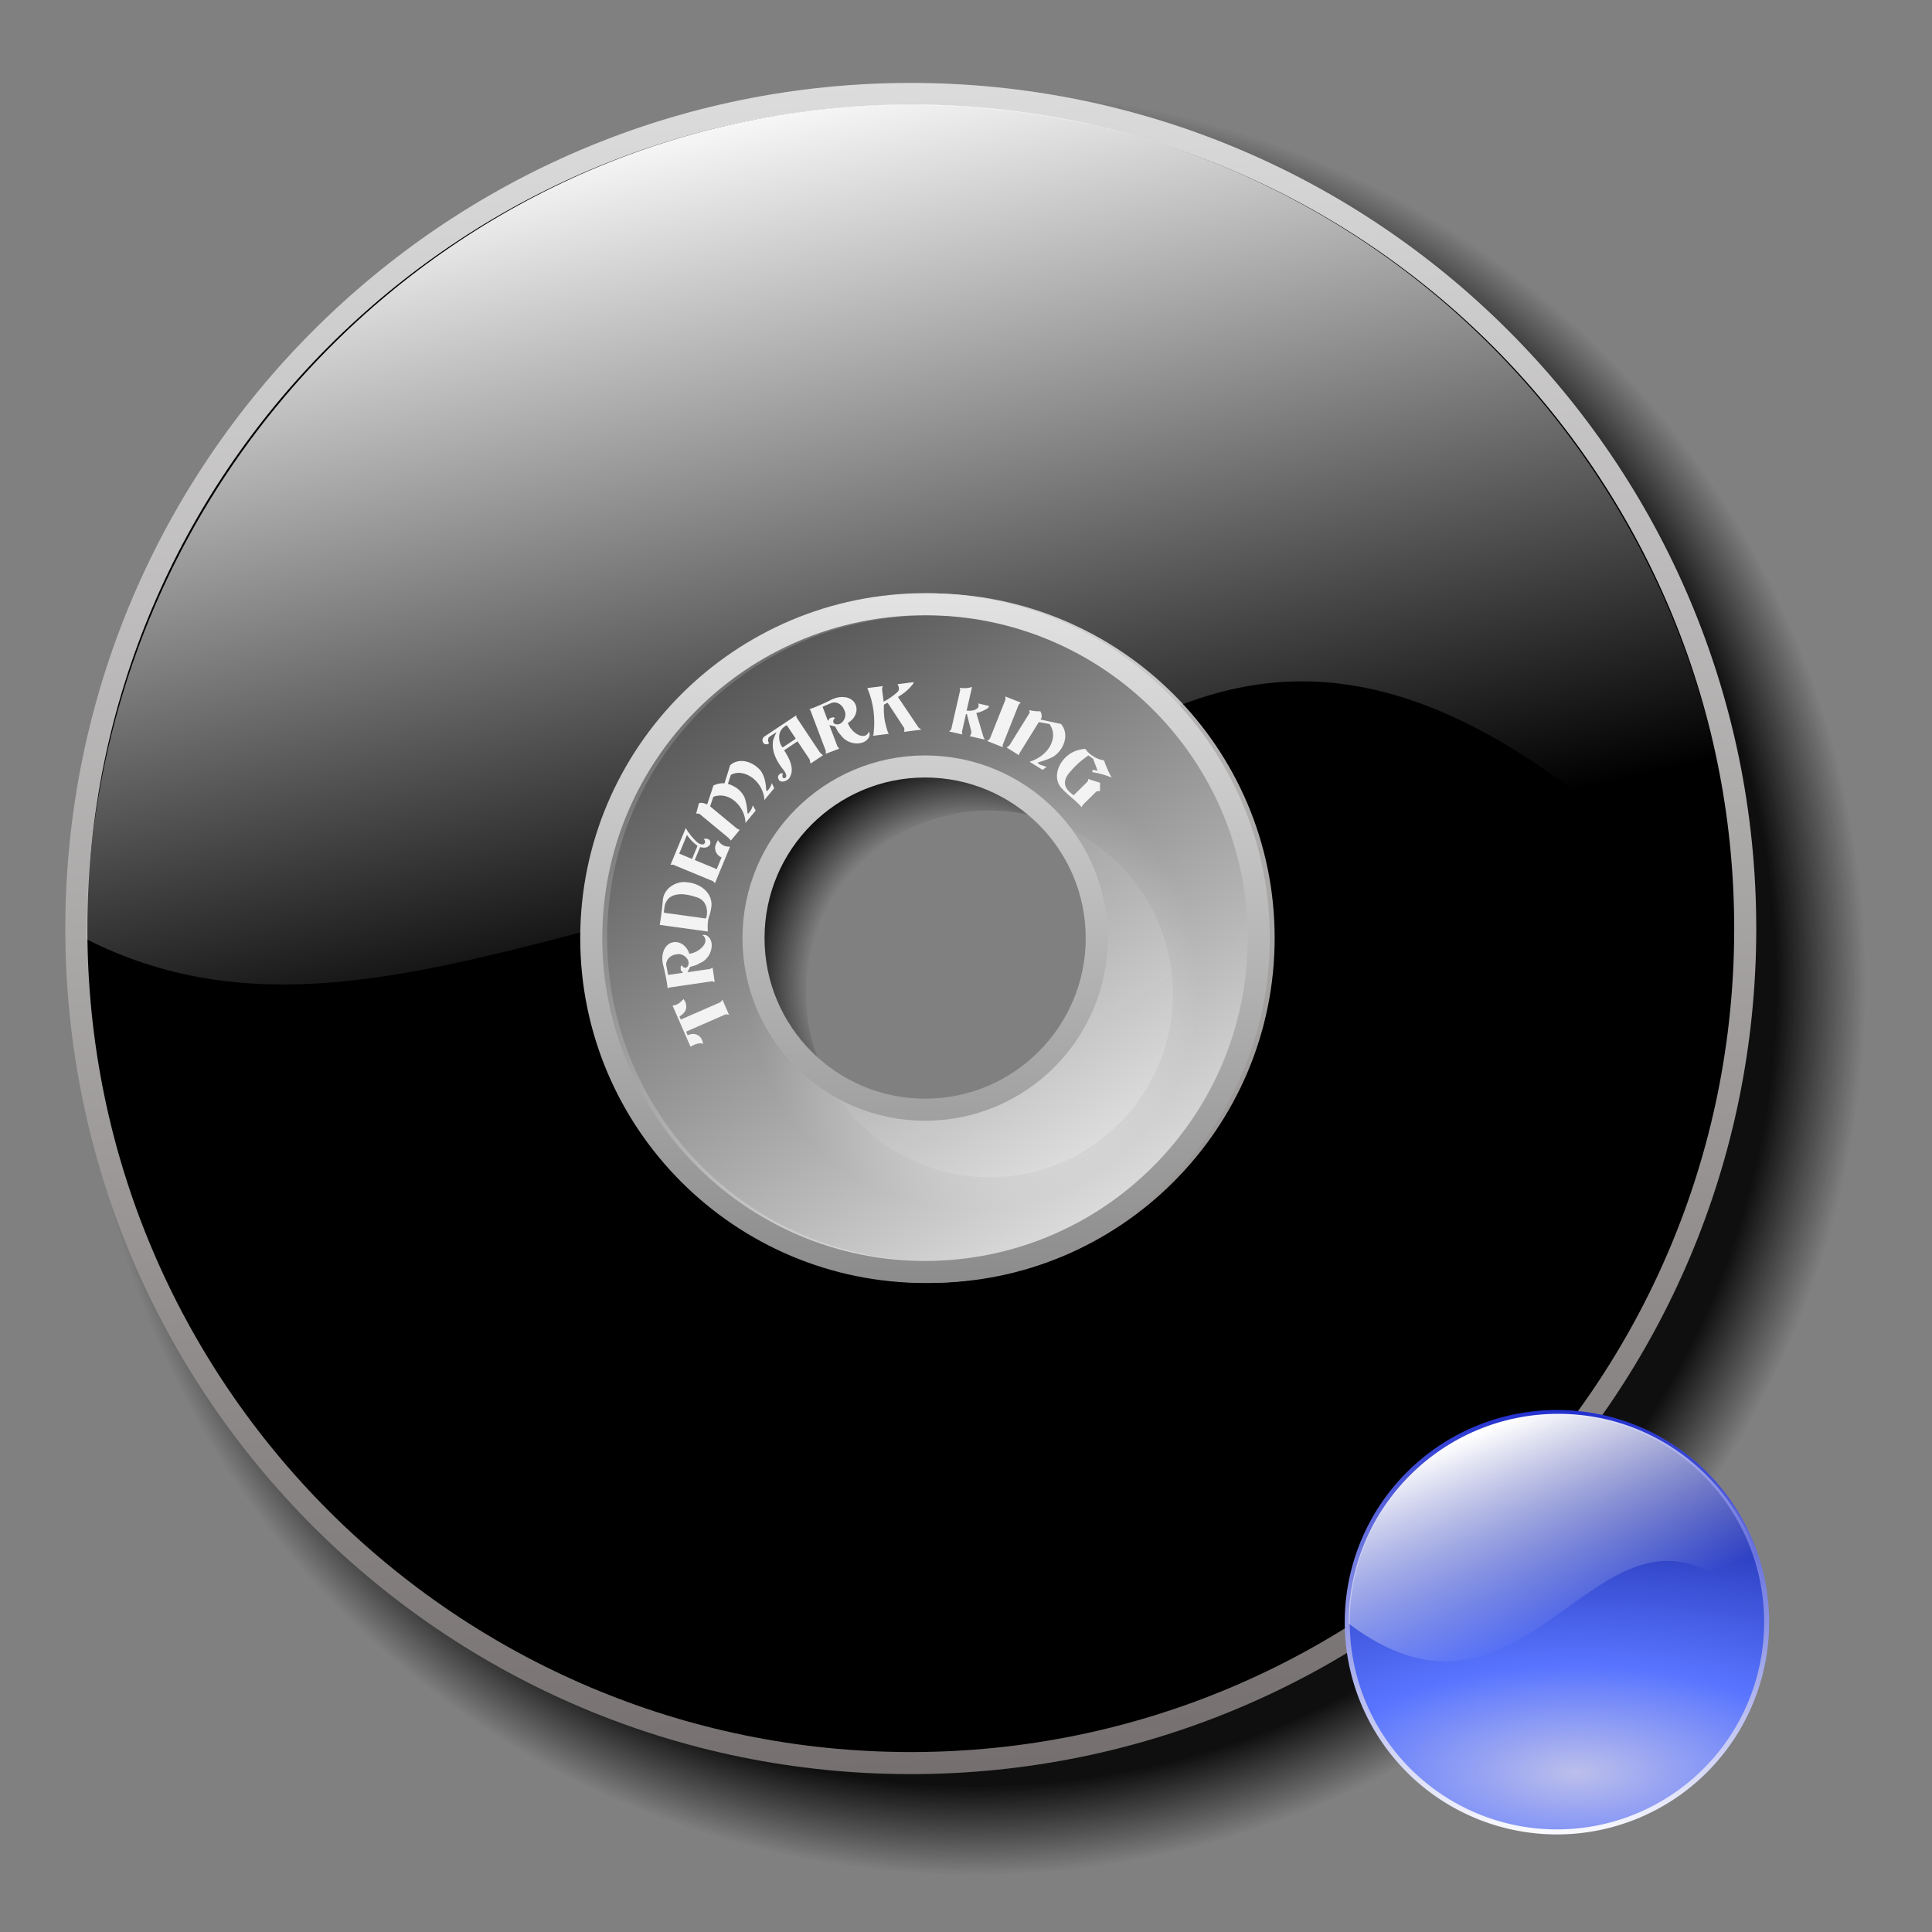 <?xml version="1.0" encoding="UTF-8" standalone="no"?>
<!-- Created with Inkscape (http://www.inkscape.org/) -->
<svg xmlns:dc="http://purl.org/dc/elements/1.1/" xmlns:cc="http://creativecommons.org/ns#" xmlns:rdf="http://www.w3.org/1999/02/22-rdf-syntax-ns#" xmlns:svg="http://www.w3.org/2000/svg" xmlns="http://www.w3.org/2000/svg" xmlns:xlink="http://www.w3.org/1999/xlink" xmlns:sodipodi="http://sodipodi.sourceforge.net/DTD/sodipodi-0.dtd" xmlns:inkscape="http://www.inkscape.org/namespaces/inkscape" id="svg2" sodipodi:version="0.32" inkscape:version="0.46" width="256" height="256" version="1.0" sodipodi:docbase="/media/disk-hdb2" sodipodi:docname="cdrom_mount.svg" inkscape:output_extension="org.inkscape.output.svg.inkscape">
 <rect width="100%" height="100%" fill="#808080" stroke="none"/>
 <defs id="defs5">
  <linearGradient id="linearGradient3901">
   <stop id="stop3903" stop-color="#5a5a5a" stop-opacity="0.837"/>
   <stop id="stop3905" offset="1" stop-color="#ffffff" stop-opacity="0.886"/>
  </linearGradient>
  <linearGradient id="linearGradient3895">
   <stop id="stop3897" stop-color="white" stop-opacity="1"/>
   <stop offset="1" id="stop3899" stop-color="#ffffff" stop-opacity="0"/>
  </linearGradient>
  <linearGradient id="linearGradient3939">
   <stop id="stop3941" stop-color="#0f0f0f" stop-opacity="1"/>
   <stop id="stop3951" offset="0.185" stop-color="#0f0f0f" stop-opacity="0"/>
   <stop id="stop3947" offset="0.254" stop-color="#0f0f0f" stop-opacity="1"/>
   <stop offset="0.9" id="stop3949" stop-color="#0f0f0f" stop-opacity="1"/>
   <stop offset="1" id="stop3943" stop-color="#0f0f0f" stop-opacity="0"/>
  </linearGradient>
  <linearGradient id="linearGradient3894">
   <stop id="stop3896" stop-color="#736d6d" stop-opacity="1"/>
   <stop id="stop3898" offset="1" stop-color="#dedede" stop-opacity="1"/>
  </linearGradient>
  <linearGradient id="linearGradient2820">
   <stop id="stop2822" stop-color="#878787" stop-opacity="1"/>
   <stop offset="1" id="stop2824" stop-color="#e6e6e6" stop-opacity="1"/>
  </linearGradient>
  <linearGradient y2="-7.475" x2="16.09" y1="-7.475" x1="13.515" spreadMethod="reflect" gradientUnits="userSpaceOnUse" id="linearGradient2595" xlink:href="#linearGradient3578" inkscape:collect="always"/>
  <linearGradient y2="-7.475" x2="16.09" y1="-2.21" x1="15.65" spreadMethod="reflect" gradientUnits="userSpaceOnUse" id="linearGradient3610" xlink:href="#linearGradient3578" inkscape:collect="always"/>
  <linearGradient y2="-7.475" x2="16.09" y1="-6.409" x1="10.621" spreadMethod="reflect" gradientUnits="userSpaceOnUse" id="linearGradient3608" xlink:href="#linearGradient3578" inkscape:collect="always"/>
  <linearGradient y2="-1.513" x2="9.718" y1="-5.887" x1="11.187" spreadMethod="reflect" gradientUnits="userSpaceOnUse" id="linearGradient3606" xlink:href="#linearGradient3578" inkscape:collect="always"/>
  <linearGradient y2="-4.516" x2="12.916" y1="-3.754" x1="7.771" spreadMethod="reflect" gradientUnits="userSpaceOnUse" id="linearGradient3604" xlink:href="#linearGradient3578" inkscape:collect="always"/>
  <linearGradient y2="-3.733" x2="14.94" y1="-2.275" x1="17.08" spreadMethod="reflect" gradientUnits="userSpaceOnUse" id="linearGradient3602" xlink:href="#linearGradient3578" inkscape:collect="always"/>
  <linearGradient y2="-1.992" x2="17.377" y1="-6.256" x1="15.582" spreadMethod="reflect" gradientUnits="userSpaceOnUse" id="linearGradient3600" xlink:href="#linearGradient3578" inkscape:collect="always"/>
  <linearGradient y2="-7.475" x2="16.09" y1="-10.978" x1="16.691" spreadMethod="reflect" gradientUnits="userSpaceOnUse" id="linearGradient3598" xlink:href="#linearGradient3578" inkscape:collect="always"/>
  <linearGradient y2="-11.199" x2="11.132" y1="-11.391" x1="16.387" spreadMethod="reflect" gradientUnits="userSpaceOnUse" id="linearGradient3596" xlink:href="#linearGradient3578" inkscape:collect="always"/>
  <linearGradient y2="-2.688" x2="8.696" y1="-11.587" x1="12.04" spreadMethod="reflect" gradientUnits="userSpaceOnUse" id="linearGradient3594" xlink:href="#linearGradient3578" inkscape:collect="always"/>
  <linearGradient y2="-5.778" x2="11.372" y1="-10.151" x1="12.906" spreadMethod="reflect" gradientUnits="userSpaceOnUse" id="linearGradient3592" xlink:href="#linearGradient3578" inkscape:collect="always"/>
  <linearGradient y2="-6.953" x2="17.747" y1="-5.908" x1="16.387" spreadMethod="reflect" gradientUnits="userSpaceOnUse" id="linearGradient3590" xlink:href="#linearGradient3578" inkscape:collect="always"/>
  <linearGradient y2="-8.02" x2="17.07" y1="-7.475" x1="13.515" spreadMethod="reflect" gradientUnits="userSpaceOnUse" id="linearGradient3588" xlink:href="#linearGradient3578" inkscape:collect="always"/>
  <linearGradient y2="-6.583" x2="18.617" y1="-5.212" x1="16.909" spreadMethod="reflect" gradientUnits="userSpaceOnUse" id="linearGradient3586" xlink:href="#linearGradient3578" inkscape:collect="always"/>
  <linearGradient id="linearGradient3578">
   <stop id="stop3580" stop-color="#000000" stop-opacity="1"/>
   <stop id="stop3582" offset="1" stop-color="#fffcfc" stop-opacity="1"/>
  </linearGradient>
  <linearGradient y2="123.03" x2="145.68" y1="22.952" x1="105.93" gradientTransform="translate(-300.128,99.876)" gradientUnits="userSpaceOnUse" id="linearGradient3051" xlink:href="#linearGradient3381" inkscape:collect="always"/>
  <linearGradient y2="13.44" x2="148.71" y1="237.78" x1="142.64" gradientUnits="userSpaceOnUse" id="linearGradient3049" xlink:href="#linearGradient4319" inkscape:collect="always"/>
  <radialGradient r="105.01" fy="194.55" fx="131.21" cy="194.55" cx="131.21" gradientTransform="matrix(4.057,-1.173765e-2,4.9552e-3,1.713,-397.619,-130.883)" gradientUnits="userSpaceOnUse" id="radialGradient3047" xlink:href="#linearGradient4311" inkscape:collect="always"/>
  <linearGradient id="linearGradient3381">
   <stop id="stop3383" stop-color="#ffffff" stop-opacity="1"/>
   <stop offset="1" id="stop3385" stop-color="#ffffff" stop-opacity="0"/>
  </linearGradient>
  <linearGradient id="linearGradient4311">
   <stop id="stop4313" stop-color="#bcbfeb" stop-opacity="1"/>
   <stop offset="0.293" id="stop4315" stop-color="#5975ff" stop-opacity="1"/>
   <stop id="stop4317" offset="1" stop-color="#000984" stop-opacity="1"/>
  </linearGradient>
  <linearGradient id="linearGradient4319" inkscape:collect="always">
   <stop id="stop4321" stop-color="#ffffff" stop-opacity="1"/>
   <stop id="stop4323" offset="1" stop-color="#1b2acd" stop-opacity="1"/>
  </linearGradient>
  <linearGradient inkscape:collect="always" xlink:href="#linearGradient3901" id="linearGradient3133" gradientUnits="userSpaceOnUse" gradientTransform="matrix(1.044,0,0,1.044,-18.324,-13.443)" x1="104.51" y1="94.41" x2="155.73" y2="174.3"/>
  <linearGradient inkscape:collect="always" xlink:href="#linearGradient2820" id="linearGradient3135" gradientUnits="userSpaceOnUse" gradientTransform="matrix(1.044,0,0,1.044,-18.324,-13.443)" x1="134.95" y1="180.35" x2="134.95" y2="84.73"/>
  <linearGradient inkscape:collect="always" xlink:href="#linearGradient3895" id="linearGradient3138" gradientUnits="userSpaceOnUse" gradientTransform="matrix(1.032,0,0,1.044,-15.384,-12.674)" x1="119.32" y1="21.894" x2="142.84" y2="128.8"/>
  <linearGradient inkscape:collect="always" xlink:href="#linearGradient3894" id="linearGradient3141" gradientUnits="userSpaceOnUse" x1="136.17" y1="242.08" x2="124.07" y2="19.972" gradientTransform="matrix(1.044,0,0,1.044,-17.06,-14.074)"/>
  <radialGradient inkscape:collect="always" xlink:href="#linearGradient3939" id="radialGradient3144" gradientUnits="userSpaceOnUse" gradientTransform="matrix(1.088,0,0,1.088,-21.79,-21.333)" cx="138.66" cy="139.38" fx="138.66" fy="139.38" r="108.59"/>
 </defs>
 <sodipodi:namedview inkscape:window-height="1025" inkscape:window-width="1680" inkscape:pageshadow="2" inkscape:pageopacity="0.0" guidetolerance="10.0" gridtolerance="10.0" objecttolerance="10.0" borderopacity="1.0" bordercolor="#666666" pagecolor="#ffffff" id="base" inkscape:zoom="2.39" inkscape:cx="128" inkscape:cy="128" inkscape:window-x="-5" inkscape:window-y="0" inkscape:current-layer="svg2" showgrid="false"/>
 <g inkscape:label="1. réteg" id="layer1" transform="translate(0.371,1.001)">
  <g id="g2637">
   <g id="g3612" transform="translate(-2.572,0)">
    <g id="g2650" stroke-opacity="1" fill="url(#linearGradient2595)" font-family="Bitstream Vera Sans" stroke="none" font-style="normal" stroke-linejoin="miter" fill-opacity="1" font-weight="normal" stroke-linecap="butt" stroke-width="1" font-size="12">
     <path id="path2652" d="M 16.188,-12.219 L 12.094,-12.188 L 12.801,-11.48 L 16.895,-11.512 L 16.188,-12.219 z" fill="url(#linearGradient2595)" fill-opacity="1"/>
     <path id="path2654" d="M 12.094,-12.188 L 8.75,-3.438 L 9.457,-2.73 L 12.801,-11.48 L 12.094,-12.188 z" fill="url(#linearGradient2595)" fill-opacity="1"/>
     <path id="path2662" d="M 14.75,-5.688 L 15.531,-3.469 L 16.238,-2.762 L 15.457,-4.98 L 14.75,-5.688 z" fill="url(#linearGradient2595)" fill-opacity="1"/>
     <path id="path2664" d="M 15.531,-3.469 L 15.531,-3.438 L 16.238,-2.73 L 16.238,-2.762 L 15.531,-3.469 z" fill="url(#linearGradient2595)" fill-opacity="1"/>
     <path id="path2672" d="M 17.92,-11.52 C 17.479,-11.961 16.896,-12.234 16.188,-12.219 L 16.895,-11.512 C 17.604,-11.527 18.186,-11.254 18.627,-10.812 L 17.92,-11.52 z" fill="url(#linearGradient2595)" fill-opacity="1"/>
     <path id="path2674" d="M 16.219,-11.969 C 16.818,-11.966 17.317,-11.726 17.7,-11.343 L 18.407,-10.636 C 18.024,-11.019 17.525,-11.259 16.926,-11.262 L 16.219,-11.969 z" fill="url(#linearGradient3598)" fill-opacity="1"/>
     <path id="path2676" d="M 17.7,-11.343 C 19.262,-9.781 18.899,-5.843 15.594,-5.906 L 16.301,-5.199 C 19.606,-5.136 19.969,-9.074 18.407,-10.636 L 17.7,-11.343 z" fill="url(#linearGradient2595)" fill-opacity="1"/>
     <path id="path2678" d="M 15.594,-5.906 L 16.375,-3.719 L 17.082,-3.012 L 16.301,-5.199 L 15.594,-5.906 z" fill="url(#linearGradient2595)" fill-opacity="1"/>
     <path id="path2680" d="M 16.375,-3.719 L 15.719,-3.719 L 16.426,-3.012 L 17.082,-3.012 L 16.375,-3.719 z" fill="url(#linearGradient2595)" fill-opacity="1"/>
     <path id="path2684" d="M 14.875,-5.969 L 10.562,-5.969 L 11.27,-5.262 L 15.582,-5.262 L 14.875,-5.969 z" fill="url(#linearGradient2595)" fill-opacity="1"/>
     <path id="path2686" d="M 10.562,-5.969 L 9.75,-3.75 L 10.457,-3.043 L 11.27,-5.262 L 10.562,-5.969 z" fill="url(#linearGradient2595)" fill-opacity="1"/>
     <path id="path2690" d="M 9.188,-3.75 L 12.281,-11.906 L 12.988,-11.199 L 9.895,-3.043 L 9.188,-3.75 z" fill="url(#linearGradient3594)" fill-opacity="1"/>
     <path id="path2660" d="M 10.812,-5.688 L 14.75,-5.688 L 15.457,-4.98 L 11.52,-4.98 L 10.812,-5.688 z" fill="url(#linearGradient3608)" fill-opacity="1"/>
     <path id="path2682" d="M 15.719,-3.719 L 14.875,-5.969 L 15.582,-5.262 L 16.426,-3.012 L 15.719,-3.719 z" fill="url(#linearGradient3610)" fill-opacity="1"/>
     <path id="path2688" d="M 9.75,-3.75 L 9.188,-3.75 L 9.895,-3.043 L 10.457,-3.043 L 9.75,-3.75 z" fill="url(#linearGradient2595)" fill-opacity="1"/>
     <path id="path2692" d="M 12.281,-11.906 L 16.219,-11.969 L 16.926,-11.262 L 12.988,-11.199 L 12.281,-11.906 z" fill="url(#linearGradient3596)" fill-opacity="1"/>
     <path id="path2694" d="M 13.594,-11.375 L 15.438,-6.438 L 16.145,-5.73 L 14.301,-10.668 L 13.594,-11.375 z" fill="url(#linearGradient2595)" fill-opacity="1"/>
     <path id="path2698" d="M 17.297,-10.695 C 16.872,-11.12 16.292,-11.392 15.594,-11.375 L 16.301,-10.668 C 17,-10.685 17.579,-10.413 18.004,-9.988 L 17.297,-10.695 z" fill="url(#linearGradient2595)" fill-opacity="1"/>
     <path id="path2700" d="M 15.594,-11.375 L 13.594,-11.375 L 14.301,-10.668 L 16.301,-10.668 L 15.594,-11.375 z" fill="url(#linearGradient2595)" fill-opacity="1"/>
     <path id="path2702" d="M 12.5,-11.25 L 10.719,-6.375 L 11.426,-5.668 L 13.207,-10.543 L 12.5,-11.25 z" fill="url(#linearGradient2595)" fill-opacity="1"/>
     <path id="path2704" d="M 10.719,-6.375 L 14.719,-6.312 L 15.426,-5.605 L 11.426,-5.668 L 10.719,-6.375 z" fill="url(#linearGradient2595)" fill-opacity="1"/>
     <path id="path2706" d="M 14.719,-6.312 L 12.969,-11.25 L 13.676,-10.543 L 15.426,-5.605 L 14.719,-6.312 z" fill="url(#linearGradient2595)" fill-opacity="1"/>
     <path id="path2708" d="M 12.969,-11.25 L 12.5,-11.25 L 13.207,-10.543 L 13.676,-10.543 L 12.969,-11.25 z" fill="url(#linearGradient2595)" fill-opacity="1"/>
     <path id="path2710" d="M 13.969,-11.125 L 15.562,-11.125 L 16.27,-10.418 L 14.676,-10.418 L 13.969,-11.125 z" fill="url(#linearGradient2595)" fill-opacity="1"/>
     <path id="path2712" d="M 15.562,-11.125 C 16.263,-11.142 16.808,-10.898 17.189,-10.517 L 17.896,-9.809 C 17.515,-10.191 16.97,-10.435 16.27,-10.418 L 15.562,-11.125 z" fill="url(#linearGradient2595)" fill-opacity="1"/>
     <path id="path2714" d="M 17.189,-10.517 C 18.416,-9.29 17.957,-6.644 15.594,-6.719 L 16.301,-6.012 C 18.665,-5.937 19.123,-8.583 17.896,-9.809 L 17.189,-10.517 z" fill="url(#linearGradient3588)" fill-opacity="1"/>
     <path id="path2716" d="M 15.594,-6.719 L 13.969,-11.125 L 14.676,-10.418 L 16.301,-6.012 L 15.594,-6.719 z" fill="url(#linearGradient2595)" fill-opacity="1"/>
     <path id="path2696" d="M 15.438,-6.438 C 18.435,-6.363 18.668,-9.323 17.297,-10.695 L 18.004,-9.988 C 19.375,-8.616 19.142,-5.656 16.145,-5.73 L 15.438,-6.438 z" fill="url(#linearGradient3590)" fill-opacity="1"/>
     <path id="path2722" d="M 11.156,-6.656 L 12.75,-11.031 L 13.457,-10.324 L 11.863,-5.949 L 11.156,-6.656 z" fill="url(#linearGradient3592)" fill-opacity="1"/>
     <path id="path2718" d="M 12.75,-11.031 L 14.375,-6.656 L 15.082,-5.949 L 13.457,-10.324 L 12.75,-11.031 z" fill="url(#linearGradient2595)" fill-opacity="1"/>
     <path id="path2720" d="M 14.375,-6.656 L 11.156,-6.656 L 11.863,-5.949 L 15.082,-5.949 L 14.375,-6.656 z" fill="url(#linearGradient2595)" fill-opacity="1"/>
     <path id="path2670" d="M 15.969,-5.688 C 19.235,-5.625 19.619,-9.821 17.92,-11.52 L 18.627,-10.812 C 20.326,-9.114 19.942,-4.918 16.676,-4.98 L 15.969,-5.688 z" fill="url(#linearGradient3586)" fill-opacity="1"/>
     <path id="path2668" d="M 16.781,-3.438 L 15.969,-5.688 L 16.676,-4.98 L 17.488,-2.73 L 16.781,-3.438 z" fill="url(#linearGradient3600)" fill-opacity="1"/>
     <path id="path2666" d="M 15.531,-3.438 L 16.781,-3.438 L 17.488,-2.73 L 16.238,-2.73 L 15.531,-3.438 z" fill="url(#linearGradient3602)" fill-opacity="1"/>
     <path id="path2656" d="M 8.75,-3.438 L 10,-3.438 L 10.707,-2.73 L 9.457,-2.73 L 8.75,-3.438 z" fill="url(#linearGradient3604)" fill-opacity="1"/>
     <path id="path2658" d="M 10,-3.438 L 10.812,-5.688 L 11.52,-4.98 L 10.707,-2.73 L 10,-3.438 z" fill="url(#linearGradient3606)" fill-opacity="1"/>
    </g>
    <path id="path2505" d="M 16.188,-12.175 L 12.094,-12.144 L 8.75,-3.394 L 10,-3.394 L 10.812,-5.644 L 14.75,-5.644 L 15.531,-3.425 L 15.531,-3.394 L 16.781,-3.394 L 15.969,-5.644 C 20.084,-5.565 19.623,-12.248 16.188,-12.175 z M 16.219,-11.925 C 19.263,-11.911 19.709,-5.784 15.594,-5.863 L 16.375,-3.675 L 15.719,-3.675 L 14.875,-5.925 L 10.562,-5.925 L 9.75,-3.706 L 9.187,-3.706 L 12.281,-11.863 L 16.219,-11.925 z M 13.594,-11.331 L 15.438,-6.394 C 19.363,-6.296 18.548,-11.404 15.594,-11.331 L 13.594,-11.331 z M 12.5,-11.206 L 10.719,-6.331 L 14.719,-6.269 L 12.969,-11.206 L 12.5,-11.206 z M 13.969,-11.081 L 15.562,-11.081 C 18.517,-11.154 18.692,-6.578 15.594,-6.675 L 13.969,-11.081 z M 12.75,-10.988 L 14.375,-6.613 L 11.156,-6.613 L 12.75,-10.988 z" stroke-opacity="1" fill="#333333" font-family="Bitstream Vera Sans" stroke="none" font-style="normal" stroke-linejoin="miter" fill-opacity="1" font-weight="normal" stroke-linecap="butt" stroke-width="1" font-size="12"/>
   </g>
   <path id="text2170" d="M 6.087,-4.024 C 6.077,-4.035 6.065,-4.043 6.053,-4.048 C 6.04,-4.054 6.027,-4.056 6.012,-4.056 C 5.959,-4.056 5.918,-4.025 5.89,-3.962 C 5.861,-3.899 5.847,-3.809 5.847,-3.691 L 5.847,-3.143 L 5.753,-3.143 L 5.753,-4.184 L 5.847,-4.184 L 5.847,-4.022 C 5.867,-4.085 5.893,-4.132 5.924,-4.162 C 5.956,-4.193 5.994,-4.209 6.039,-4.209 C 6.046,-4.209 6.053,-4.208 6.061,-4.206 C 6.068,-4.205 6.077,-4.203 6.087,-4.199 L 6.087,-4.024 M 6.385,-4.064 C 6.335,-4.064 6.295,-4.028 6.266,-3.956 C 6.237,-3.885 6.222,-3.787 6.222,-3.663 C 6.222,-3.538 6.236,-3.44 6.265,-3.368 C 6.295,-3.297 6.334,-3.261 6.385,-3.261 C 6.435,-3.261 6.474,-3.297 6.504,-3.369 C 6.533,-3.441 6.547,-3.539 6.547,-3.663 C 6.547,-3.786 6.533,-3.883 6.504,-3.955 C 6.474,-4.028 6.435,-4.064 6.385,-4.064 M 6.385,-4.209 C 6.466,-4.209 6.53,-4.16 6.577,-4.064 C 6.623,-3.967 6.647,-3.833 6.647,-3.663 C 6.647,-3.492 6.623,-3.358 6.577,-3.261 C 6.53,-3.165 6.466,-3.116 6.385,-3.116 C 6.303,-3.116 6.239,-3.165 6.193,-3.261 C 6.146,-3.358 6.123,-3.492 6.123,-3.663 C 6.123,-3.833 6.146,-3.967 6.193,-4.064 C 6.239,-4.16 6.303,-4.209 6.385,-4.209 M 7.022,-4.064 C 6.972,-4.064 6.932,-4.028 6.903,-3.956 C 6.874,-3.885 6.859,-3.787 6.859,-3.663 C 6.859,-3.538 6.874,-3.44 6.903,-3.368 C 6.932,-3.297 6.972,-3.261 7.022,-3.261 C 7.072,-3.261 7.112,-3.297 7.141,-3.369 C 7.17,-3.441 7.185,-3.539 7.185,-3.663 C 7.185,-3.786 7.17,-3.883 7.141,-3.955 C 7.112,-4.028 7.072,-4.064 7.022,-4.064 M 7.022,-4.209 C 7.104,-4.209 7.168,-4.16 7.214,-4.064 C 7.261,-3.967 7.284,-3.833 7.284,-3.663 C 7.284,-3.492 7.261,-3.358 7.214,-3.261 C 7.168,-3.165 7.104,-3.116 7.022,-3.116 C 6.941,-3.116 6.876,-3.165 6.83,-3.261 C 6.784,-3.358 6.761,-3.492 6.761,-3.663 C 6.761,-3.833 6.784,-3.967 6.83,-4.064 C 6.876,-4.16 6.941,-4.209 7.022,-4.209 M 7.532,-4.479 L 7.532,-4.184 L 7.724,-4.184 L 7.724,-4.051 L 7.532,-4.051 L 7.532,-3.486 C 7.532,-3.401 7.538,-3.347 7.55,-3.323 C 7.563,-3.298 7.589,-3.286 7.628,-3.286 L 7.724,-3.286 L 7.724,-3.143 L 7.628,-3.143 C 7.556,-3.143 7.506,-3.168 7.479,-3.217 C 7.451,-3.266 7.437,-3.356 7.437,-3.486 L 7.437,-4.051 L 7.369,-4.051 L 7.369,-4.184 L 7.437,-4.184 L 7.437,-4.479 L 7.532,-4.479 M 7.955,-4.376 L 7.955,-3.855 L 8.084,-3.855 C 8.132,-3.855 8.169,-3.877 8.195,-3.923 C 8.222,-3.968 8.235,-4.032 8.235,-4.116 C 8.235,-4.199 8.222,-4.263 8.195,-4.308 C 8.169,-4.353 8.132,-4.376 8.084,-4.376 L 7.955,-4.376 M 7.852,-4.53 L 8.084,-4.53 C 8.17,-4.53 8.234,-4.495 8.277,-4.424 C 8.321,-4.354 8.343,-4.251 8.343,-4.116 C 8.343,-3.979 8.321,-3.876 8.277,-3.806 C 8.234,-3.736 8.17,-3.701 8.084,-3.701 L 7.955,-3.701 L 7.955,-3.143 L 7.852,-3.143 L 7.852,-4.53 M 8.69,-3.666 C 8.614,-3.666 8.562,-3.65 8.532,-3.619 C 8.503,-3.587 8.489,-3.533 8.489,-3.457 C 8.489,-3.397 8.5,-3.348 8.521,-3.312 C 8.543,-3.277 8.573,-3.259 8.611,-3.259 C 8.663,-3.259 8.704,-3.293 8.736,-3.36 C 8.767,-3.427 8.783,-3.517 8.783,-3.628 L 8.783,-3.666 L 8.69,-3.666 M 8.877,-3.737 L 8.877,-3.143 L 8.783,-3.143 L 8.783,-3.301 C 8.762,-3.238 8.735,-3.191 8.703,-3.161 C 8.671,-3.131 8.632,-3.116 8.586,-3.116 C 8.528,-3.116 8.481,-3.146 8.446,-3.206 C 8.412,-3.266 8.395,-3.346 8.395,-3.446 C 8.395,-3.563 8.416,-3.651 8.459,-3.711 C 8.502,-3.77 8.566,-3.8 8.652,-3.8 L 8.783,-3.8 L 8.783,-3.817 C 8.783,-3.895 8.769,-3.956 8.74,-3.999 C 8.712,-4.042 8.672,-4.064 8.621,-4.064 C 8.588,-4.064 8.557,-4.057 8.526,-4.042 C 8.495,-4.028 8.465,-4.007 8.437,-3.978 L 8.437,-4.136 C 8.471,-4.16 8.504,-4.178 8.537,-4.19 C 8.569,-4.203 8.6,-4.209 8.631,-4.209 C 8.713,-4.209 8.775,-4.17 8.816,-4.092 C 8.856,-4.014 8.877,-3.895 8.877,-3.737 M 9.07,-4.589 L 9.164,-4.589 L 9.164,-3.143 L 9.07,-3.143 L 9.07,-4.589 M 9.717,-3.669 C 9.717,-3.58 9.729,-3.51 9.753,-3.46 C 9.778,-3.409 9.811,-3.384 9.853,-3.384 C 9.894,-3.384 9.927,-3.41 9.951,-3.461 C 9.975,-3.511 9.987,-3.581 9.987,-3.669 C 9.987,-3.755 9.975,-3.824 9.95,-3.875 C 9.926,-3.926 9.893,-3.952 9.852,-3.952 C 9.811,-3.952 9.778,-3.927 9.753,-3.876 C 9.729,-3.825 9.717,-3.756 9.717,-3.669 M 9.995,-3.391 C 9.974,-3.343 9.951,-3.308 9.925,-3.285 C 9.898,-3.263 9.868,-3.252 9.833,-3.252 C 9.775,-3.252 9.727,-3.29 9.69,-3.367 C 9.654,-3.444 9.636,-3.545 9.636,-3.669 C 9.636,-3.792 9.654,-3.893 9.691,-3.971 C 9.727,-4.048 9.775,-4.087 9.833,-4.087 C 9.868,-4.087 9.899,-4.075 9.925,-4.051 C 9.952,-4.028 9.975,-3.993 9.995,-3.946 L 9.995,-4.068 L 10.068,-4.068 L 10.068,-3.384 C 10.117,-3.398 10.156,-3.439 10.184,-3.508 C 10.212,-3.577 10.226,-3.667 10.226,-3.776 C 10.226,-3.843 10.22,-3.905 10.21,-3.963 C 10.199,-4.021 10.183,-4.075 10.161,-4.125 C 10.126,-4.206 10.083,-4.268 10.032,-4.31 C 9.981,-4.354 9.926,-4.376 9.866,-4.376 C 9.825,-4.376 9.785,-4.365 9.746,-4.345 C 9.708,-4.325 9.673,-4.295 9.64,-4.256 C 9.587,-4.193 9.545,-4.11 9.515,-4.007 C 9.485,-3.905 9.47,-3.794 9.47,-3.674 C 9.47,-3.576 9.48,-3.483 9.499,-3.397 C 9.519,-3.311 9.547,-3.235 9.584,-3.17 C 9.62,-3.105 9.661,-3.056 9.708,-3.023 C 9.754,-2.989 9.805,-2.972 9.858,-2.972 C 9.902,-2.972 9.945,-2.986 9.987,-3.013 C 10.029,-3.039 10.068,-3.078 10.103,-3.128 L 10.149,-3.025 C 10.107,-2.965 10.06,-2.919 10.01,-2.887 C 9.96,-2.855 9.909,-2.839 9.858,-2.839 C 9.795,-2.839 9.736,-2.86 9.68,-2.9 C 9.624,-2.941 9.575,-3 9.531,-3.077 C 9.488,-3.154 9.455,-3.244 9.432,-3.345 C 9.409,-3.448 9.398,-3.557 9.398,-3.674 C 9.398,-3.787 9.41,-3.894 9.433,-3.997 C 9.456,-4.099 9.489,-4.188 9.531,-4.266 C 9.575,-4.345 9.626,-4.405 9.683,-4.446 C 9.741,-4.488 9.801,-4.509 9.865,-4.509 C 9.937,-4.509 10.004,-4.482 10.066,-4.428 C 10.127,-4.375 10.179,-4.298 10.221,-4.199 C 10.246,-4.138 10.266,-4.072 10.279,-4.001 C 10.292,-3.93 10.299,-3.856 10.299,-3.78 C 10.299,-3.617 10.272,-3.489 10.218,-3.395 C 10.164,-3.3 10.09,-3.252 9.995,-3.248 L 9.995,-3.391 M 10.846,-3.702 C 10.846,-3.826 10.831,-3.922 10.803,-3.99 C 10.775,-4.058 10.736,-4.092 10.686,-4.092 C 10.635,-4.092 10.596,-4.058 10.568,-3.99 C 10.54,-3.922 10.526,-3.826 10.526,-3.702 C 10.526,-3.579 10.54,-3.483 10.568,-3.415 C 10.596,-3.347 10.635,-3.313 10.686,-3.313 C 10.736,-3.313 10.775,-3.347 10.803,-3.415 C 10.831,-3.483 10.846,-3.579 10.846,-3.702 M 10.939,-3.299 C 10.939,-3.122 10.918,-2.99 10.875,-2.904 C 10.831,-2.817 10.765,-2.774 10.676,-2.774 C 10.644,-2.774 10.613,-2.779 10.583,-2.788 C 10.554,-2.797 10.526,-2.81 10.498,-2.829 L 10.498,-2.995 C 10.526,-2.968 10.553,-2.948 10.58,-2.935 C 10.607,-2.922 10.634,-2.915 10.662,-2.915 C 10.723,-2.915 10.769,-2.945 10.8,-3.004 C 10.83,-3.062 10.846,-3.15 10.846,-3.268 L 10.846,-3.353 C 10.826,-3.291 10.801,-3.246 10.771,-3.215 C 10.741,-3.185 10.705,-3.17 10.663,-3.17 C 10.593,-3.17 10.536,-3.218 10.494,-3.316 C 10.451,-3.413 10.43,-3.542 10.43,-3.702 C 10.43,-3.863 10.451,-3.992 10.494,-4.089 C 10.536,-4.187 10.593,-4.235 10.663,-4.235 C 10.705,-4.235 10.741,-4.22 10.771,-4.19 C 10.801,-4.159 10.826,-4.114 10.846,-4.052 L 10.846,-4.21 L 10.939,-4.21 L 10.939,-3.299 M 11.576,-4.01 C 11.6,-4.087 11.628,-4.144 11.66,-4.18 C 11.693,-4.217 11.731,-4.235 11.775,-4.235 C 11.835,-4.235 11.88,-4.197 11.913,-4.121 C 11.945,-4.045 11.961,-3.938 11.961,-3.798 L 11.961,-3.17 L 11.867,-3.17 L 11.867,-3.792 C 11.867,-3.892 11.857,-3.966 11.838,-4.014 C 11.818,-4.062 11.789,-4.087 11.749,-4.087 C 11.701,-4.087 11.662,-4.057 11.634,-3.998 C 11.606,-3.94 11.592,-3.859 11.592,-3.758 L 11.592,-3.17 L 11.498,-3.17 L 11.498,-3.792 C 11.498,-3.892 11.488,-3.966 11.469,-4.014 C 11.449,-4.062 11.419,-4.087 11.379,-4.087 C 11.331,-4.087 11.293,-4.057 11.265,-3.997 C 11.237,-3.939 11.223,-3.859 11.223,-3.758 L 11.223,-3.17 L 11.129,-3.17 L 11.129,-4.21 L 11.223,-4.21 L 11.223,-4.049 C 11.244,-4.112 11.27,-4.159 11.3,-4.19 C 11.33,-4.22 11.365,-4.235 11.406,-4.235 C 11.447,-4.235 11.483,-4.216 11.511,-4.178 C 11.541,-4.139 11.562,-4.084 11.576,-4.01 M 12.407,-3.693 C 12.332,-3.693 12.279,-3.677 12.25,-3.645 C 12.221,-3.614 12.206,-3.56 12.206,-3.484 C 12.206,-3.423 12.217,-3.375 12.239,-3.339 C 12.261,-3.304 12.291,-3.286 12.329,-3.286 C 12.381,-3.286 12.422,-3.319 12.453,-3.386 C 12.485,-3.454 12.501,-3.543 12.501,-3.655 L 12.501,-3.693 L 12.407,-3.693 M 12.594,-3.763 L 12.594,-3.17 L 12.501,-3.17 L 12.501,-3.328 C 12.479,-3.265 12.453,-3.218 12.421,-3.187 C 12.389,-3.158 12.35,-3.143 12.304,-3.143 C 12.245,-3.143 12.199,-3.173 12.164,-3.232 C 12.13,-3.292 12.113,-3.372 12.113,-3.473 C 12.113,-3.59 12.134,-3.678 12.177,-3.737 C 12.22,-3.797 12.284,-3.827 12.369,-3.827 L 12.501,-3.827 L 12.501,-3.843 C 12.501,-3.922 12.486,-3.983 12.458,-4.025 C 12.43,-4.069 12.39,-4.09 12.339,-4.09 C 12.306,-4.09 12.274,-4.083 12.244,-4.069 C 12.213,-4.055 12.183,-4.033 12.154,-4.005 L 12.154,-4.163 C 12.189,-4.187 12.222,-4.205 12.254,-4.217 C 12.286,-4.229 12.318,-4.235 12.348,-4.235 C 12.431,-4.235 12.493,-4.196 12.533,-4.118 C 12.574,-4.04 12.594,-3.922 12.594,-3.763 M 12.788,-4.21 L 12.881,-4.21 L 12.881,-3.17 L 12.788,-3.17 L 12.788,-4.21 M 12.788,-4.615 L 12.881,-4.615 L 12.881,-4.399 L 12.788,-4.399 L 12.788,-4.615 M 13.077,-4.615 L 13.171,-4.615 L 13.171,-3.17 L 13.077,-3.17 L 13.077,-4.615 M 13.379,-3.406 L 13.487,-3.406 L 13.487,-3.17 L 13.379,-3.17 L 13.379,-3.406 M 14.108,-4.17 L 14.108,-4.01 C 14.082,-4.037 14.055,-4.057 14.029,-4.07 C 14.002,-4.084 13.975,-4.09 13.948,-4.09 C 13.887,-4.09 13.84,-4.055 13.807,-3.984 C 13.773,-3.914 13.756,-3.816 13.756,-3.689 C 13.756,-3.562 13.773,-3.463 13.807,-3.393 C 13.84,-3.323 13.887,-3.288 13.948,-3.288 C 13.975,-3.288 14.002,-3.294 14.029,-3.307 C 14.055,-3.321 14.082,-3.341 14.108,-3.368 L 14.108,-3.21 C 14.082,-3.187 14.055,-3.171 14.027,-3.16 C 13.999,-3.148 13.969,-3.143 13.938,-3.143 C 13.852,-3.143 13.784,-3.192 13.733,-3.291 C 13.683,-3.389 13.657,-3.522 13.657,-3.689 C 13.657,-3.859 13.683,-3.992 13.734,-4.089 C 13.785,-4.187 13.855,-4.235 13.944,-4.235 C 13.973,-4.235 14.001,-4.23 14.029,-4.219 C 14.056,-4.208 14.083,-4.192 14.108,-4.17 M 14.493,-4.09 C 14.443,-4.09 14.403,-4.054 14.374,-3.983 C 14.345,-3.911 14.33,-3.814 14.33,-3.689 C 14.33,-3.565 14.345,-3.466 14.374,-3.395 C 14.403,-3.323 14.443,-3.288 14.493,-3.288 C 14.543,-3.288 14.583,-3.324 14.612,-3.396 C 14.641,-3.467 14.656,-3.565 14.656,-3.689 C 14.656,-3.812 14.641,-3.91 14.612,-3.982 C 14.583,-4.054 14.543,-4.09 14.493,-4.09 M 14.493,-4.235 C 14.575,-4.235 14.639,-4.187 14.685,-4.09 C 14.732,-3.994 14.755,-3.86 14.755,-3.689 C 14.755,-3.519 14.732,-3.385 14.685,-3.288 C 14.639,-3.191 14.575,-3.143 14.493,-3.143 C 14.412,-3.143 14.347,-3.191 14.301,-3.288 C 14.255,-3.385 14.232,-3.519 14.232,-3.689 C 14.232,-3.86 14.255,-3.994 14.301,-4.09 C 14.347,-4.187 14.412,-4.235 14.493,-4.235 M 15.354,-4.01 C 15.377,-4.087 15.405,-4.144 15.438,-4.18 C 15.47,-4.217 15.509,-4.235 15.553,-4.235 C 15.612,-4.235 15.658,-4.197 15.69,-4.121 C 15.723,-4.045 15.739,-3.938 15.739,-3.798 L 15.739,-3.17 L 15.644,-3.17 L 15.644,-3.792 C 15.644,-3.892 15.635,-3.966 15.615,-4.014 C 15.596,-4.062 15.567,-4.087 15.527,-4.087 C 15.478,-4.087 15.44,-4.057 15.412,-3.998 C 15.384,-3.94 15.37,-3.859 15.37,-3.758 L 15.37,-3.17 L 15.275,-3.17 L 15.275,-3.792 C 15.275,-3.892 15.266,-3.966 15.246,-4.014 C 15.227,-4.062 15.197,-4.087 15.157,-4.087 C 15.109,-4.087 15.071,-4.057 15.043,-3.997 C 15.015,-3.939 15,-3.859 15,-3.758 L 15,-3.17 L 14.906,-3.17 L 14.906,-4.21 L 15,-4.21 L 15,-4.049 C 15.022,-4.112 15.047,-4.159 15.077,-4.19 C 15.107,-4.22 15.143,-4.235 15.184,-4.235 C 15.225,-4.235 15.26,-4.216 15.289,-4.178 C 15.318,-4.139 15.34,-4.084 15.354,-4.01" sodipodi:nodetypes="csssccccccssscccsssssssccsssssssccsssssssccssssssscccccccsccccsccccccccccsssccccsssccccccssssscccccccssssscccsssccssscccccccsssssssccsssssssccccsssssssssssssssccssssssssssssssscccsssssssccsssccsssccssssssscccccsssccccsssccccsssccccccsssccssssscccccccssssscccsssccssscccccccccccccccccccccccsssssssccsssssssccsssssssccsssssssccsssccccsssccccsssccccccsssc" stroke-opacity="1" fill="#d40000" font-family="Bitstream Vera Sans" stroke="none" font-style="normal" stroke-linejoin="miter" fill-opacity="1" font-weight="normal" stroke-linecap="butt" stroke-width="1" font-size="4"/>
  </g>
 </g>
 <g id="g5732">
  <g id="g3152">
   <path d="M 129.089,12.175 C 63.86,12.175 10.925,65.145 10.925,130.375 C 10.925,195.604 63.86,248.539 129.089,248.539 C 194.319,248.539 247.254,195.604 247.254,130.375 C 247.254,65.145 194.319,12.175 129.089,12.175 z M 131.112,107.397 C 144.53,107.397 155.414,118.281 155.414,131.7 C 155.414,145.118 144.53,156.002 131.112,156.002 C 117.693,156.002 106.809,145.118 106.809,131.7 C 106.809,118.281 117.693,107.397 131.112,107.397 z" id="path3908" sodipodi:nodetypes="csssccsssc" stroke-dasharray="none" stroke-opacity="1" fill="url(#radialGradient3144)" stroke="none" stroke-linejoin="round" fill-opacity="1" stroke-linecap="round" stroke-width="2.8" stroke-dashoffset="0" stroke-miterlimit="4"/>
   <path d="M 120.684,12.45 C 59.649,12.45 10.117,62.015 10.117,123.05 C 10.117,184.086 59.649,233.618 120.684,233.618 C 181.72,233.618 231.252,184.086 231.252,123.05 C 231.252,62.015 181.72,12.45 120.684,12.45 z M 123.196,80.083 C 147.611,80.083 167.437,99.876 167.437,124.29 C 167.437,148.704 147.611,168.53 123.196,168.53 C 98.782,168.53 78.989,148.704 78.989,124.29 C 78.989,99.876 98.782,80.083 123.196,80.083 z" id="path1873" stroke-dasharray="none" stroke-opacity="1" fill="#000000" stroke="url(#linearGradient3141)" stroke-linejoin="round" fill-opacity="1" stroke-linecap="round" stroke-width="2.923" stroke-dashoffset="0" stroke-miterlimit="4"/>
   <path d="M 120.745,13.848 C 60.429,13.848 11.452,63.413 11.452,124.448 C 32.135,134.927 53.162,129.776 77.483,123.404 C 77.483,98.99 97.536,79.164 122.23,79.164 C 135.424,79.164 147.27,84.821 155.46,93.813 C 174.972,85.873 197.055,89.426 230.005,124.448 C 230.005,63.413 181.061,13.848 120.745,13.848 z" id="path2796" sodipodi:nodetypes="cccsccc" stroke-opacity="1" fill="url(#linearGradient3138)" stroke="none" stroke-linejoin="round" fill-opacity="1" stroke-linecap="round" stroke-width="2.8" stroke-dashoffset="0" stroke-miterlimit="4"/>
   <path d="M 122.585,80.062 C 98.171,80.062 78.345,99.888 78.345,124.302 C 78.345,148.716 98.171,168.542 122.585,168.542 C 147,168.542 166.793,148.716 166.793,124.302 C 166.793,99.888 147,80.062 122.585,80.062 z M 122.585,101.562 C 135.141,101.562 145.325,111.746 145.325,124.302 C 145.325,136.858 135.141,147.042 122.585,147.042 C 110.029,147.042 99.845,136.858 99.845,124.302 C 99.845,111.746 110.029,101.562 122.585,101.562 z" id="path2807" stroke-dasharray="none" stroke-opacity="1" fill="url(#linearGradient3133)" stroke="url(#linearGradient3135)" stroke-linejoin="round" fill-opacity="1" stroke-linecap="round" stroke-width="2.923" stroke-dashoffset="0" stroke-miterlimit="4"/>
   <path d="M 91.498,138.696 C 91.654,138.607 91.85,138.491 92.013,138.42 C 92.375,138.262 92.786,138.195 93.177,138.291 C 93.126,138.128 93.082,137.932 93.01,137.769 C 92.98,137.7 92.929,137.63 92.899,137.561 C 92.495,136.989 91.82,136.874 91.226,137.133 L 91.122,137.179 L 90.912,136.696 L 96.155,134.405 C 96.29,134.408 96.453,134.429 96.598,134.458 L 95.729,132.469 C 95.644,132.578 95.552,132.72 95.455,132.804 L 90.212,135.095 L 90.031,134.682 C 90.208,134.594 90.384,134.456 90.539,134.296 C 91.004,133.857 91.018,133.256 90.789,132.731 C 90.74,132.619 90.641,132.487 90.575,132.383 C 90.286,132.684 89.998,132.963 89.662,133.11 C 89.516,133.174 89.303,133.226 89.12,133.254 L 91.498,138.696 M 87.819,127.665 C 88.094,128.698 88.303,129.74 88.457,130.791 L 88.445,130.973 L 88.628,130.861 L 94.328,130.027 L 94.701,130.115 L 94.424,128.218 L 94.088,128.391 L 91.095,128.829 L 91.438,128.123 L 92.248,127.881 L 93.147,127.408 C 93.942,126.874 94.425,125.891 94.285,124.934 C 94.189,124.407 93.777,123.793 93.2,123.877 L 93.126,123.888 L 93.107,123.957 C 93.141,123.99 93.199,124.001 93.242,124.032 C 93.343,124.141 93.446,124.325 93.469,124.483 C 93.499,124.688 93.432,124.945 93.328,125.14 C 92.929,125.787 92.153,126.262 91.4,126.372 C 91.381,126.375 91.342,126.361 91.332,126.363 C 91.065,125.443 90.206,124.704 89.249,124.844 C 89.156,124.858 89.056,124.891 88.973,124.904 C 87.981,125.267 87.642,126.456 87.787,127.442 L 87.819,127.665 M 88.273,127.845 C 88.25,127.232 88.698,126.729 89.26,126.543 C 89.397,126.504 89.571,126.459 89.71,126.439 C 89.803,126.425 89.908,126.429 89.973,126.419 C 90.536,126.441 91.159,126.93 91.24,127.487 C 91.263,127.645 91.227,127.85 91.138,128.025 C 91.07,128.139 90.958,128.222 90.847,128.238 C 90.679,128.263 90.441,128.127 90.351,127.902 C 90.289,127.93 90.244,128.013 90.204,128.066 C 90.184,128.183 90.185,128.325 90.2,128.428 L 90.226,128.604 C 90.291,128.661 90.352,128.747 90.433,128.783 C 90.435,128.802 90.483,128.871 90.486,128.889 L 90.469,128.901 L 88.526,129.185 L 88.273,127.845 M 87.851,119.084 C 87.783,119.852 87.704,120.629 87.597,121.401 C 87.546,121.774 87.469,122.19 87.419,122.553 L 93.786,123.432 C 93.772,122.984 93.751,122.517 93.814,122.061 C 93.831,121.94 93.874,121.765 93.89,121.644 C 94.053,121.221 94.175,120.754 94.235,120.317 L 94.283,119.972 C 94.322,118.242 92.833,117.145 91.251,116.926 C 91.027,116.895 90.745,116.875 90.509,116.871 C 89.264,116.955 88.066,117.805 87.851,119.084 M 87.966,120.788 L 88.074,120.006 C 88.128,119.758 88.233,119.545 88.368,119.326 C 88.905,118.528 89.927,118.403 90.867,118.533 C 91.463,118.615 92.082,118.805 92.542,118.973 C 93.476,119.358 93.787,120.331 93.659,121.261 C 93.645,121.364 93.609,121.482 93.598,121.566 L 93.493,121.703 L 88.002,120.945 C 87.988,120.905 87.98,120.828 87.966,120.788 M 88.851,114.587 L 89.2,114.579 L 94.496,116.771 L 94.737,117.023 L 96.735,112.196 C 96.473,112.19 96.18,112.16 95.946,112.063 C 95.625,111.93 95.324,111.673 95.136,111.341 L 95.097,111.386 C 95.026,111.509 94.933,111.684 94.872,111.832 L 94.804,111.997 C 94.608,112.618 94.959,113.342 95.567,113.594 C 95.584,113.601 95.608,113.591 95.617,113.595 L 94.967,115.166 L 92.058,113.962 L 92.77,112.243 C 93.019,112.306 93.269,112.338 93.528,112.303 C 93.772,112.231 94.013,112.066 94.095,111.866 C 94.149,111.736 94.136,111.548 94.068,111.367 C 94.011,111.283 93.906,111.219 93.819,111.183 C 93.645,111.111 93.413,111.106 93.229,111.183 C 93.246,111.19 93.274,111.222 93.291,111.229 C 93.345,111.271 93.393,111.352 93.415,111.422 C 93.417,111.515 93.43,111.632 93.401,111.701 C 93.383,111.745 93.319,111.8 93.281,111.845 C 93.096,111.921 92.914,111.896 92.749,111.828 C 92.592,111.763 92.411,111.637 92.285,111.524 C 91.741,110.994 91.242,110.381 90.863,109.725 L 88.851,114.587 M 90.001,113.111 L 91.025,110.636 C 91.402,111.199 91.874,111.679 92.421,112.079 L 91.702,113.815 L 90.001,113.111 M 94.539,104.07 L 93.703,106.598 C 93.381,106.442 92.961,106.301 92.613,106.427 L 92.243,107.817 C 92.4,107.789 92.548,107.801 92.707,107.86 L 96.551,111.041 L 96.843,111.381 L 98.005,109.977 L 97.611,109.76 L 94.094,106.848 L 94.515,105.587 C 95.545,105.183 96.569,105.494 97.35,106.141 C 98.19,106.836 98.777,107.969 98.778,109.043 L 100.132,107.407 L 99.752,106.702 L 99.743,106.743 C 99.66,107.065 99.521,107.365 99.317,107.611 C 99.27,107.669 99.196,107.742 99.142,107.808 L 99.044,107.75 C 99.012,107.066 98.895,106.383 98.687,105.735 C 98.497,105.272 98.186,104.881 97.817,104.576 C 97.433,104.258 96.95,104.017 96.455,103.863 L 96.832,102.686 C 97.103,102.521 97.488,102.424 97.799,102.402 C 98.539,102.392 99.283,102.716 99.855,103.189 C 100.688,103.878 101.258,104.972 101.289,106.01 L 102.589,104.44 L 102.264,103.756 C 102.193,104.063 102.019,104.407 101.815,104.653 C 101.773,104.704 101.699,104.764 101.657,104.815 L 101.539,104.766 C 101.472,103.771 101.339,102.782 100.69,101.989 C 100.573,101.88 100.433,101.74 100.303,101.632 C 99.304,100.805 97.802,100.453 96.75,101.399 L 96.001,103.792 C 95.496,103.74 94.995,103.874 94.539,104.07 M 101.2,97.658 C 101.148,97.715 101.13,97.773 101.088,97.846 C 100.987,98.015 101.026,98.26 101.114,98.393 C 101.265,98.62 101.565,98.713 101.831,98.536 C 101.854,98.521 101.891,98.474 101.922,98.453 C 101.912,98.437 101.875,98.416 101.87,98.409 C 101.719,98.182 101.732,97.879 101.904,97.663 L 102.834,97.043 L 102.876,97.072 C 102.704,97.356 102.566,97.707 102.462,98.025 C 102.206,99.201 102.675,100.379 103.322,101.348 C 103.499,101.614 103.71,101.88 103.892,102.119 L 103.971,102.237 C 104.106,102.44 104.218,102.693 104.179,102.922 C 104.137,102.995 104.093,103.047 104.03,103.089 C 103.903,103.151 103.786,103.128 103.723,103.034 C 103.634,102.901 103.642,102.625 103.772,102.516 C 103.64,102.435 103.465,102.461 103.348,102.539 C 103.27,102.591 103.189,102.69 103.139,102.768 C 103.108,102.857 103.074,102.959 103.095,103.058 C 103.111,103.149 103.165,103.282 103.207,103.344 C 103.431,103.68 103.958,103.589 104.317,103.349 C 104.403,103.292 104.494,103.209 104.554,103.146 C 105.388,101.992 104.601,100.472 103.913,99.44 L 103.929,99.396 L 105.68,98.229 L 107.28,100.629 L 107.4,101.181 L 109.05,100.081 L 108.648,99.717 L 105.552,95.073 L 105.5,94.791 L 101.2,97.658 M 103.788,96.407 C 103.848,96.344 103.926,96.292 103.996,96.245 C 104.075,96.193 104.176,96.126 104.257,96.094 L 105.425,97.846 L 105.38,97.932 L 103.746,99.021 L 103.637,98.992 C 103.116,98.21 103.045,97.072 103.788,96.407 M 110.328,92.633 C 109.379,93.123 108.406,93.551 107.413,93.927 L 107.232,93.955 L 107.381,94.11 L 109.421,99.497 L 109.415,99.881 L 111.208,99.202 L 110.967,98.911 L 109.896,96.082 L 110.659,96.265 L 111.069,97.004 L 111.725,97.78 C 112.417,98.443 113.481,98.703 114.386,98.36 C 114.88,98.153 115.391,97.618 115.184,97.073 L 115.158,97.003 L 115.086,97 C 115.061,97.04 115.063,97.099 115.042,97.148 C 114.957,97.27 114.799,97.41 114.65,97.467 C 114.457,97.54 114.192,97.53 113.978,97.47 C 113.26,97.219 112.63,96.563 112.361,95.852 C 112.354,95.834 112.358,95.792 112.355,95.784 C 113.196,95.324 113.733,94.328 113.39,93.422 C 113.357,93.335 113.303,93.245 113.273,93.165 C 112.705,92.275 111.471,92.2 110.539,92.553 L 110.328,92.633 M 110.249,93.114 C 110.844,92.96 111.431,93.29 111.734,93.798 C 111.802,93.923 111.882,94.084 111.932,94.216 C 111.966,94.303 111.985,94.407 112.008,94.468 C 112.107,95.023 111.764,95.736 111.237,95.936 C 111.088,95.992 110.88,96 110.691,95.952 C 110.564,95.909 110.459,95.818 110.419,95.713 C 110.359,95.554 110.441,95.292 110.641,95.157 C 110.6,95.102 110.51,95.076 110.449,95.048 C 110.33,95.053 110.192,95.085 110.095,95.122 L 109.928,95.185 C 109.887,95.261 109.815,95.338 109.798,95.425 C 109.781,95.432 109.724,95.494 109.706,95.5 L 109.691,95.486 L 108.995,93.65 L 110.249,93.114 M 114.924,91.173 C 115.34,92.133 115.614,93.169 115.748,94.212 C 115.864,95.126 115.871,96.063 115.78,96.984 C 115.784,97.163 115.748,97.329 115.684,97.498 L 117.772,97.231 C 117.68,97.101 117.613,96.949 117.574,96.793 C 117.398,96.228 117.249,95.659 117.175,95.082 C 117.105,94.532 117.104,93.926 117.118,93.374 L 117.615,93.112 L 119.816,96.468 L 119.833,96.608 C 119.85,96.739 119.828,96.865 119.785,96.974 L 122.088,96.68 C 121.953,96.593 121.817,96.487 121.688,96.371 L 118.986,92.349 C 119.719,91.934 120.344,91.409 120.885,90.752 C 120.958,90.658 121.053,90.513 121.085,90.386 L 118.932,90.661 C 119.017,90.811 119.1,91.018 119.118,91.158 C 119.144,91.363 119.067,91.572 118.854,91.76 C 118.309,92.237 117.718,92.654 117.087,92.98 L 116.876,91.331 C 116.877,91.189 116.924,91.04 116.984,90.91 L 114.924,91.173 M 128.799,91.032 C 128.269,91.2 127.711,91.236 127.156,91.138 C 127.194,91.224 127.225,91.298 127.245,91.38 L 126.048,96.61 C 125.98,96.739 125.87,96.839 125.746,96.917 L 127.523,97.324 C 127.473,97.206 127.458,97.058 127.467,96.935 L 127.998,94.618 L 128.121,94.627 L 128.693,96.888 C 128.711,96.979 128.706,97.084 128.685,97.175 C 128.658,97.294 128.585,97.441 128.485,97.544 L 130.491,98.003 L 130.31,97.653 L 129.369,94.479 C 129.905,94.37 130.43,94.143 130.895,93.835 C 130.975,93.738 131.044,93.647 131.067,93.547 L 129.62,93.215 C 129.67,93.333 129.685,93.481 129.657,93.6 C 129.645,93.655 129.623,93.708 129.613,93.753 C 129.277,94.168 128.582,94.212 128.082,94.165 L 128.799,91.032 M 133.21,92.285 C 133.233,92.405 133.247,92.573 133.222,92.714 L 131.191,97.822 C 131.184,97.84 131.153,97.868 131.146,97.885 C 131.068,98.006 130.946,98.109 130.805,98.184 L 132.874,99.007 L 132.858,98.717 L 134.968,93.408 C 135.051,93.3 135.147,93.186 135.262,93.1 L 133.21,92.285 M 140.593,95.93 L 137.862,95.34 C 137.882,95.308 137.937,95.254 137.957,95.222 C 138.121,94.959 137.996,94.483 137.853,94.25 C 137.337,94.262 136.843,94.22 136.362,94.087 C 136.402,94.2 136.429,94.317 136.443,94.436 L 133.766,98.746 C 133.649,98.862 133.517,98.968 133.387,99.053 L 135.007,100.06 C 135.036,99.978 135.071,99.867 135.1,99.785 L 137.649,95.683 L 139.073,95.937 C 139.382,96.384 139.552,96.91 139.549,97.45 C 139.53,98.014 139.327,98.573 139.044,99.028 C 138.474,99.946 137.458,100.62 136.42,100.937 L 138.152,102.013 L 138.686,101.616 L 137.806,101.323 L 137.505,101.114 L 137.543,101.016 C 138.319,100.801 139.091,100.573 139.778,100.126 C 140.111,99.857 140.424,99.531 140.657,99.156 C 141.267,98.175 141.401,96.908 140.593,95.93 M 146.288,100.752 C 145.517,100.656 144.715,100.22 144.153,99.653 C 144.034,99.533 143.922,99.366 143.81,99.226 C 143.045,99.282 142.333,99.498 141.694,99.934 C 141.54,100.059 141.34,100.205 141.187,100.357 C 140.172,101.362 139.6,102.974 140.491,104.234 C 140.656,104.414 140.821,104.607 140.993,104.781 C 141.602,105.395 142.337,105.937 142.939,106.544 C 143.064,106.671 143.196,106.831 143.322,106.958 C 143.382,106.845 143.436,106.726 143.503,106.633 L 145.258,104.894 C 145.418,104.828 145.571,104.782 145.75,104.856 L 145.762,103.72 L 144.183,103.221 C 144.176,103.347 144.182,103.473 144.102,103.566 L 142.266,105.385 C 142.068,105.238 141.843,105.064 141.671,104.89 C 141.545,104.763 141.406,104.597 141.307,104.443 C 140.846,103.631 141.255,102.855 141.856,102.207 C 142.07,101.969 142.283,101.717 142.51,101.492 C 143.018,100.99 143.618,100.514 144.218,100.092 L 144.84,100.546 L 145.437,102.124 L 144.76,102.001 L 144.746,102.307 C 145.609,102.457 146.485,102.687 147.294,103.023 C 146.885,102.303 146.556,101.544 146.288,100.752" id="text2832" sodipodi:nodetypes="cscsscccccccccsscsccccccccccccccccccssssssccccsssssscsccscccccsccscccsccccsscscccccccccsccccsccccsssssssssssccccccccccccccccccsccccscccscccscccscccsccccsssssccccsccssscsssssccccccccccccsccccccccccccccccccccccssssssccccsssssscsccscccccscccssccccccccsccssccccccccccccccscccccccsccccccsccccccccscccccccccsscccccccsccsccscssccccccccssssccccccc" stroke-opacity="1" fill="#f3f3f3" font-family="Becker" text-anchor="start" text-align="start" stroke="none" font-style="normal" stroke-linejoin="miter" line-height="100%" fill-opacity="1" font-weight="bold" stroke-linecap="butt" stroke-width="1" font-stretch="normal" font-size="9" font-variant="normal" writing-mode="lr-tb"/>
  </g>
  <g transform="matrix(0.266,0,0,0.266,252.813,155.059)" id="g4337">
   <path sodipodi:type="arc" id="path4339" sodipodi:cx="125.94023" sodipodi:cy="125.94023" sodipodi:rx="104.45977" sodipodi:ry="104.45977" d="M 230.4,125.94 A 104.46,104.46 0 1 1 21.48,125.94 A 104.46,104.46 0 1 1 230.4,125.94 z" transform="translate(-300.785,99.218)" stroke-dasharray="none" stroke-opacity="1" fill="url(#radialGradient3047)" stroke="url(#linearGradient3049)" stroke-linejoin="round" fill-opacity="1" stroke-linecap="round" stroke-width="2.5" stroke-miterlimit="4"/>
   <path d="M -69.728,225.816 C -150.423,127.618 -181.046,299.333 -278.647,225.816 C -278.647,168.154 -231.849,121.356 -174.187,121.356 C -116.525,121.356 -69.728,168.154 -69.728,225.816 L -69.728,225.816 z" id="path4341" sodipodi:nodetypes="ccsc" fill="url(#linearGradient3051)" stroke="none" fill-opacity="1"/>
  </g>
 </g>
</svg>
